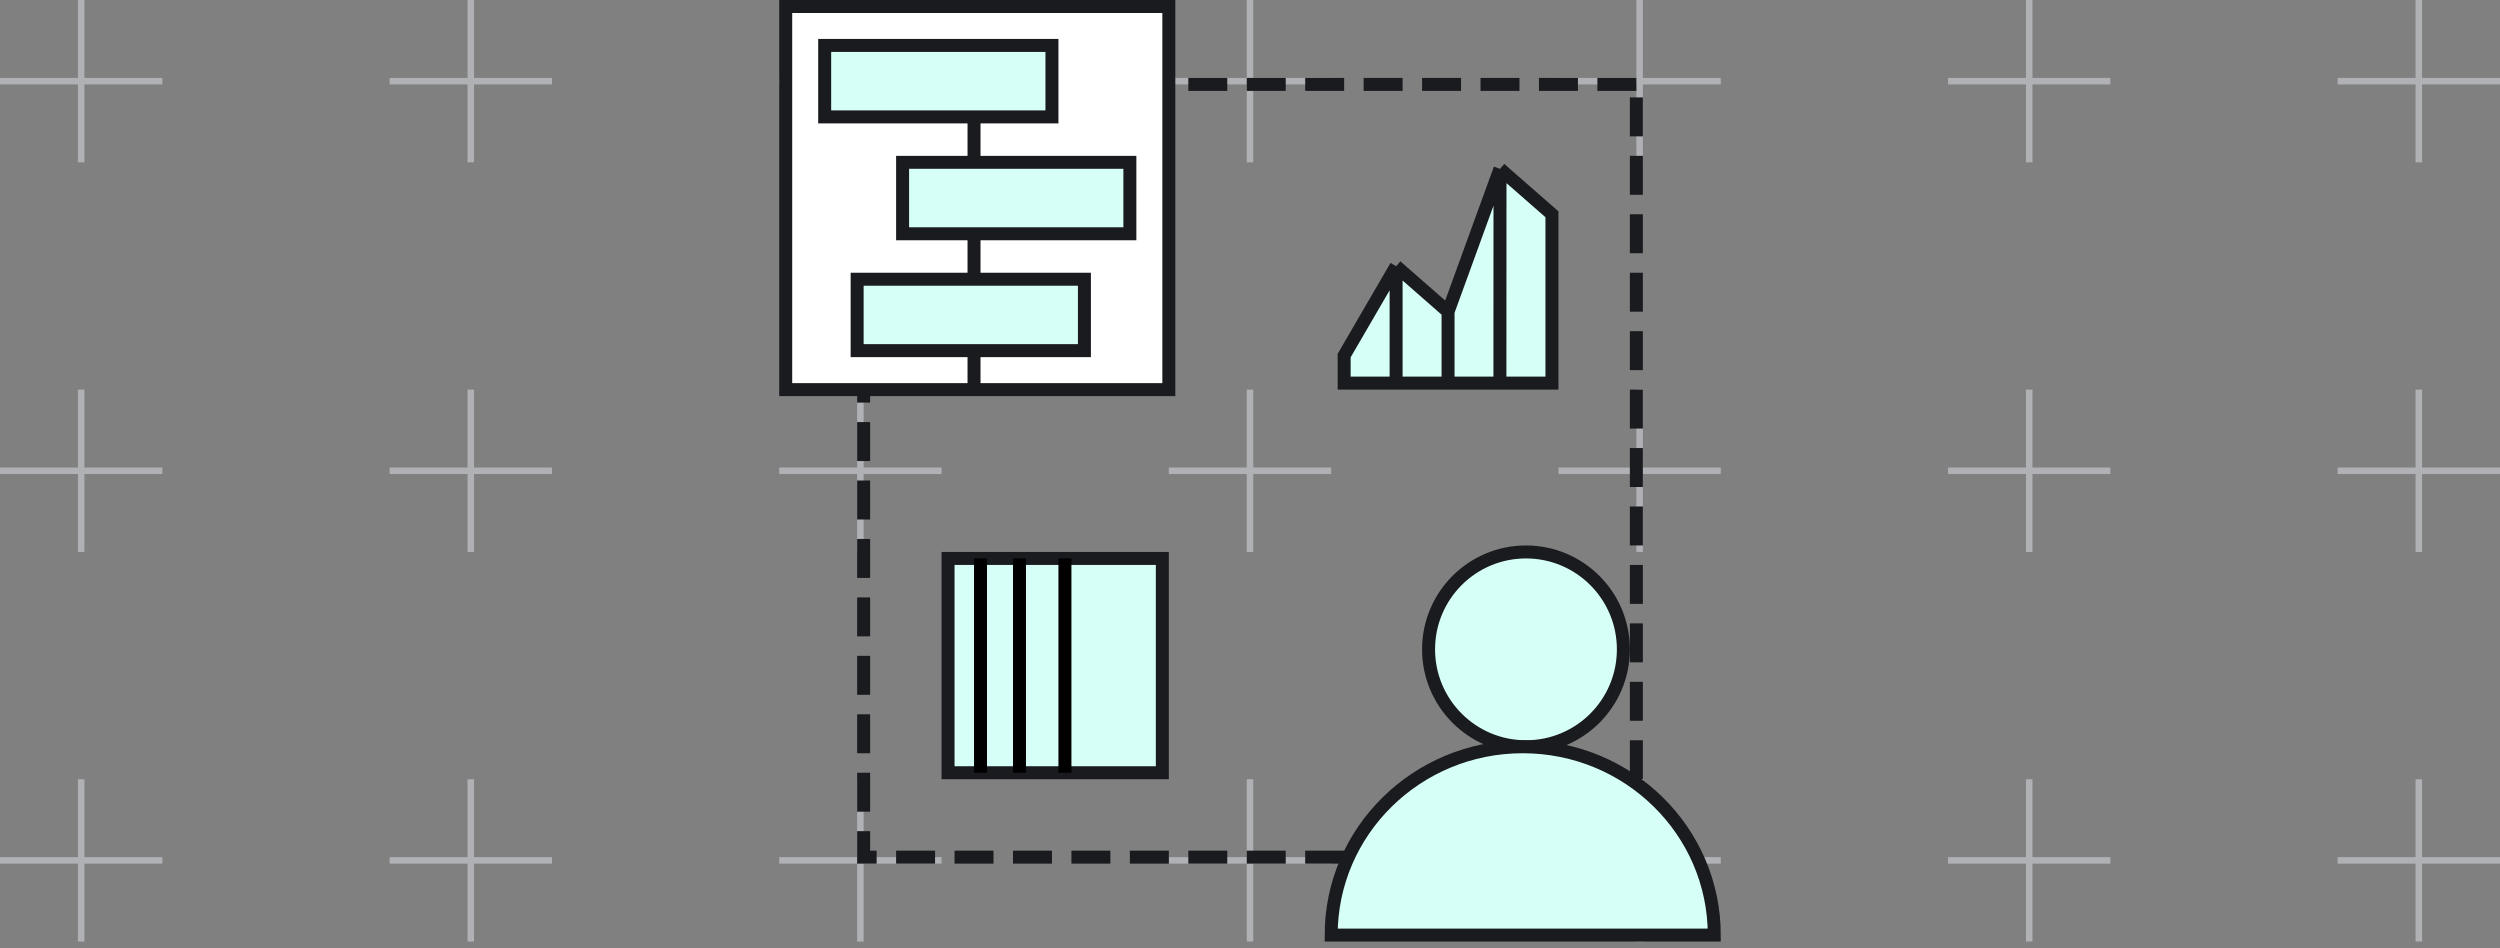 <svg width="385" height="146" viewBox="0 0 385 146" fill="none" xmlns="http://www.w3.org/2000/svg">
<rect x="0" y="0" width="385" height="146" fill="#808080" stroke="none"/>
<line x1="252.5" y1="1.09278e-08" x2="252.5" y2="25" stroke="#B0B1B5"/>
<line x1="265" y1="12.5" x2="240" y2="12.5" stroke="#B0B1B5"/>
<line x1="312.5" y1="1.09278e-08" x2="312.5" y2="25" stroke="#B0B1B5"/>
<line x1="325" y1="12.5" x2="300" y2="12.5" stroke="#B0B1B5"/>
<line x1="192.5" y1="1.09278e-08" x2="192.5" y2="25" stroke="#B0B1B5"/>
<line x1="205" y1="12.5" x2="180" y2="12.5" stroke="#B0B1B5"/>
<line x1="72.5" y1="1.09278e-08" x2="72.5" y2="25" stroke="#B0B1B5"/>
<line x1="85" y1="12.5" x2="60" y2="12.5" stroke="#B0B1B5"/>
<line x1="372.5" y1="1.09278e-08" x2="372.5" y2="25" stroke="#B0B1B5"/>
<line x1="385" y1="12.5" x2="360" y2="12.5" stroke="#B0B1B5"/>
<line x1="132.5" y1="1.09278e-08" x2="132.5" y2="25" stroke="#B0B1B5"/>
<line x1="145" y1="12.5" x2="120" y2="12.5" stroke="#B0B1B5"/>
<line x1="12.5" y1="1.09278e-08" x2="12.5" y2="25" stroke="#B0B1B5"/>
<line x1="25" y1="12.5" x2="-1.82131e-08" y2="12.5" stroke="#B0B1B5"/>
<line x1="252.5" y1="60" x2="252.5" y2="85" stroke="#B0B1B5"/>
<line x1="265" y1="72.5" x2="240" y2="72.5" stroke="#B0B1B5"/>
<line x1="312.5" y1="60" x2="312.5" y2="85" stroke="#B0B1B5"/>
<line x1="325" y1="72.5" x2="300" y2="72.5" stroke="#B0B1B5"/>
<line x1="192.5" y1="60" x2="192.5" y2="85" stroke="#B0B1B5"/>
<line x1="205" y1="72.5" x2="180" y2="72.5" stroke="#B0B1B5"/>
<line x1="72.5" y1="60" x2="72.5" y2="85" stroke="#B0B1B5"/>
<line x1="85" y1="72.5" x2="60" y2="72.5" stroke="#B0B1B5"/>
<line x1="372.5" y1="60" x2="372.5" y2="85" stroke="#B0B1B5"/>
<line x1="385" y1="72.5" x2="360" y2="72.5" stroke="#B0B1B5"/>
<line x1="132.5" y1="60" x2="132.5" y2="85" stroke="#B0B1B5"/>
<line x1="145" y1="72.5" x2="120" y2="72.5" stroke="#B0B1B5"/>
<line x1="12.5" y1="60" x2="12.5" y2="85" stroke="#B0B1B5"/>
<line x1="25" y1="72.5" x2="-1.82131e-08" y2="72.5" stroke="#B0B1B5"/>
<line x1="252.5" y1="120" x2="252.5" y2="145" stroke="#B0B1B5"/>
<line x1="265" y1="132.5" x2="240" y2="132.5" stroke="#B0B1B5"/>
<line x1="312.5" y1="120" x2="312.5" y2="145" stroke="#B0B1B5"/>
<line x1="325" y1="132.5" x2="300" y2="132.5" stroke="#B0B1B5"/>
<line x1="192.5" y1="120" x2="192.5" y2="145" stroke="#B0B1B5"/>
<line x1="205" y1="132.5" x2="180" y2="132.5" stroke="#B0B1B5"/>
<line x1="72.5" y1="120" x2="72.5" y2="145" stroke="#B0B1B5"/>
<line x1="85" y1="132.5" x2="60" y2="132.5" stroke="#B0B1B5"/>
<line x1="372.5" y1="120" x2="372.5" y2="145" stroke="#B0B1B5"/>
<line x1="385" y1="132.5" x2="360" y2="132.5" stroke="#B0B1B5"/>
<line x1="132.5" y1="120" x2="132.5" y2="145" stroke="#B0B1B5"/>
<line x1="145" y1="132.5" x2="120" y2="132.5" stroke="#B0B1B5"/>
<line x1="12.5" y1="120" x2="12.5" y2="145" stroke="#B0B1B5"/>
<line x1="25" y1="132.5" x2="-1.82131e-08" y2="132.5" stroke="#B0B1B5"/>
<rect class='anim' width="119" height="119" transform="matrix(-1 0 0 1 252 13)" stroke="#1A1B1F" stroke-width="2" stroke-dasharray="6 3"/>
<rect x="180" y="60" width="59" height="59" transform="rotate(-180 180 60)" fill="white"/>
<rect x="174" y="36" width="35" height="11" transform="rotate(-180 174 36)" fill="#D6FFF8" stroke="#1A1B1F" stroke-width="2"/>
<rect x="162" y="18" width="35" height="11" transform="rotate(-180 162 18)" fill="#D6FFF8" stroke="#1A1B1F" stroke-width="2"/>
<rect x="167" y="54" width="35" height="11" transform="rotate(-180 167 54)" fill="#D6FFF8" stroke="#1A1B1F" stroke-width="2"/>
<line x1="150" y1="42.446" x2="150" y2="36.107" stroke="#1A1B1F" stroke-width="2"/>
<line x1="150" y1="59.851" x2="150" y2="54.221" stroke="#1A1B1F" stroke-width="2"/>
<line x1="150" y1="24.893" x2="150" y2="18.554" stroke="#1A1B1F" stroke-width="2"/>
<rect x="180" y="60" width="59" height="59" transform="rotate(-180 180 60)" stroke="#1A1B1F" stroke-width="2"/>
<ellipse cx="235" cy="100" rx="15" ry="15" fill="#D6FFF8" stroke="#1A1B1F" stroke-width="2"/>
<path d="M234.5 115C218.208 115 205 127.984 205 144H264C264 127.984 250.792 115 234.5 115Z" fill="#D6FFF8" stroke="#1A1B1F" stroke-width="2"/>
<rect x="146" y="86" width="33" height="33" fill="#D6FFF8" stroke="#1A1B1F" stroke-width="2"/>
<line x1="164" y1="86" x2="164" y2="119" stroke="black" stroke-width="2"/>
<line x1="157" y1="86" x2="157" y2="119" stroke="black" stroke-width="2"/>
<line x1="151" y1="86" x2="151" y2="119" stroke="black" stroke-width="2"/>
<path d="M215 41L223 48L231 26L239 33V59H230.986H223H215H207V54.757L215 41Z" fill="#D6FFF8"/>
<path d="M215 41L223 48M215 41V59M215 41L207 54.757V59C210.104 59 212.394 59 215 59M223 48L231 26M223 48V59M231 26L239 33V59C236.082 59 233.455 59 230.986 59M231 26L230.986 59M230.986 59C228.003 59 225.751 59 223 59M223 59C220.394 59 217.803 59 215 59" stroke="#1A1B1F" stroke-width="2"/>
</svg>
